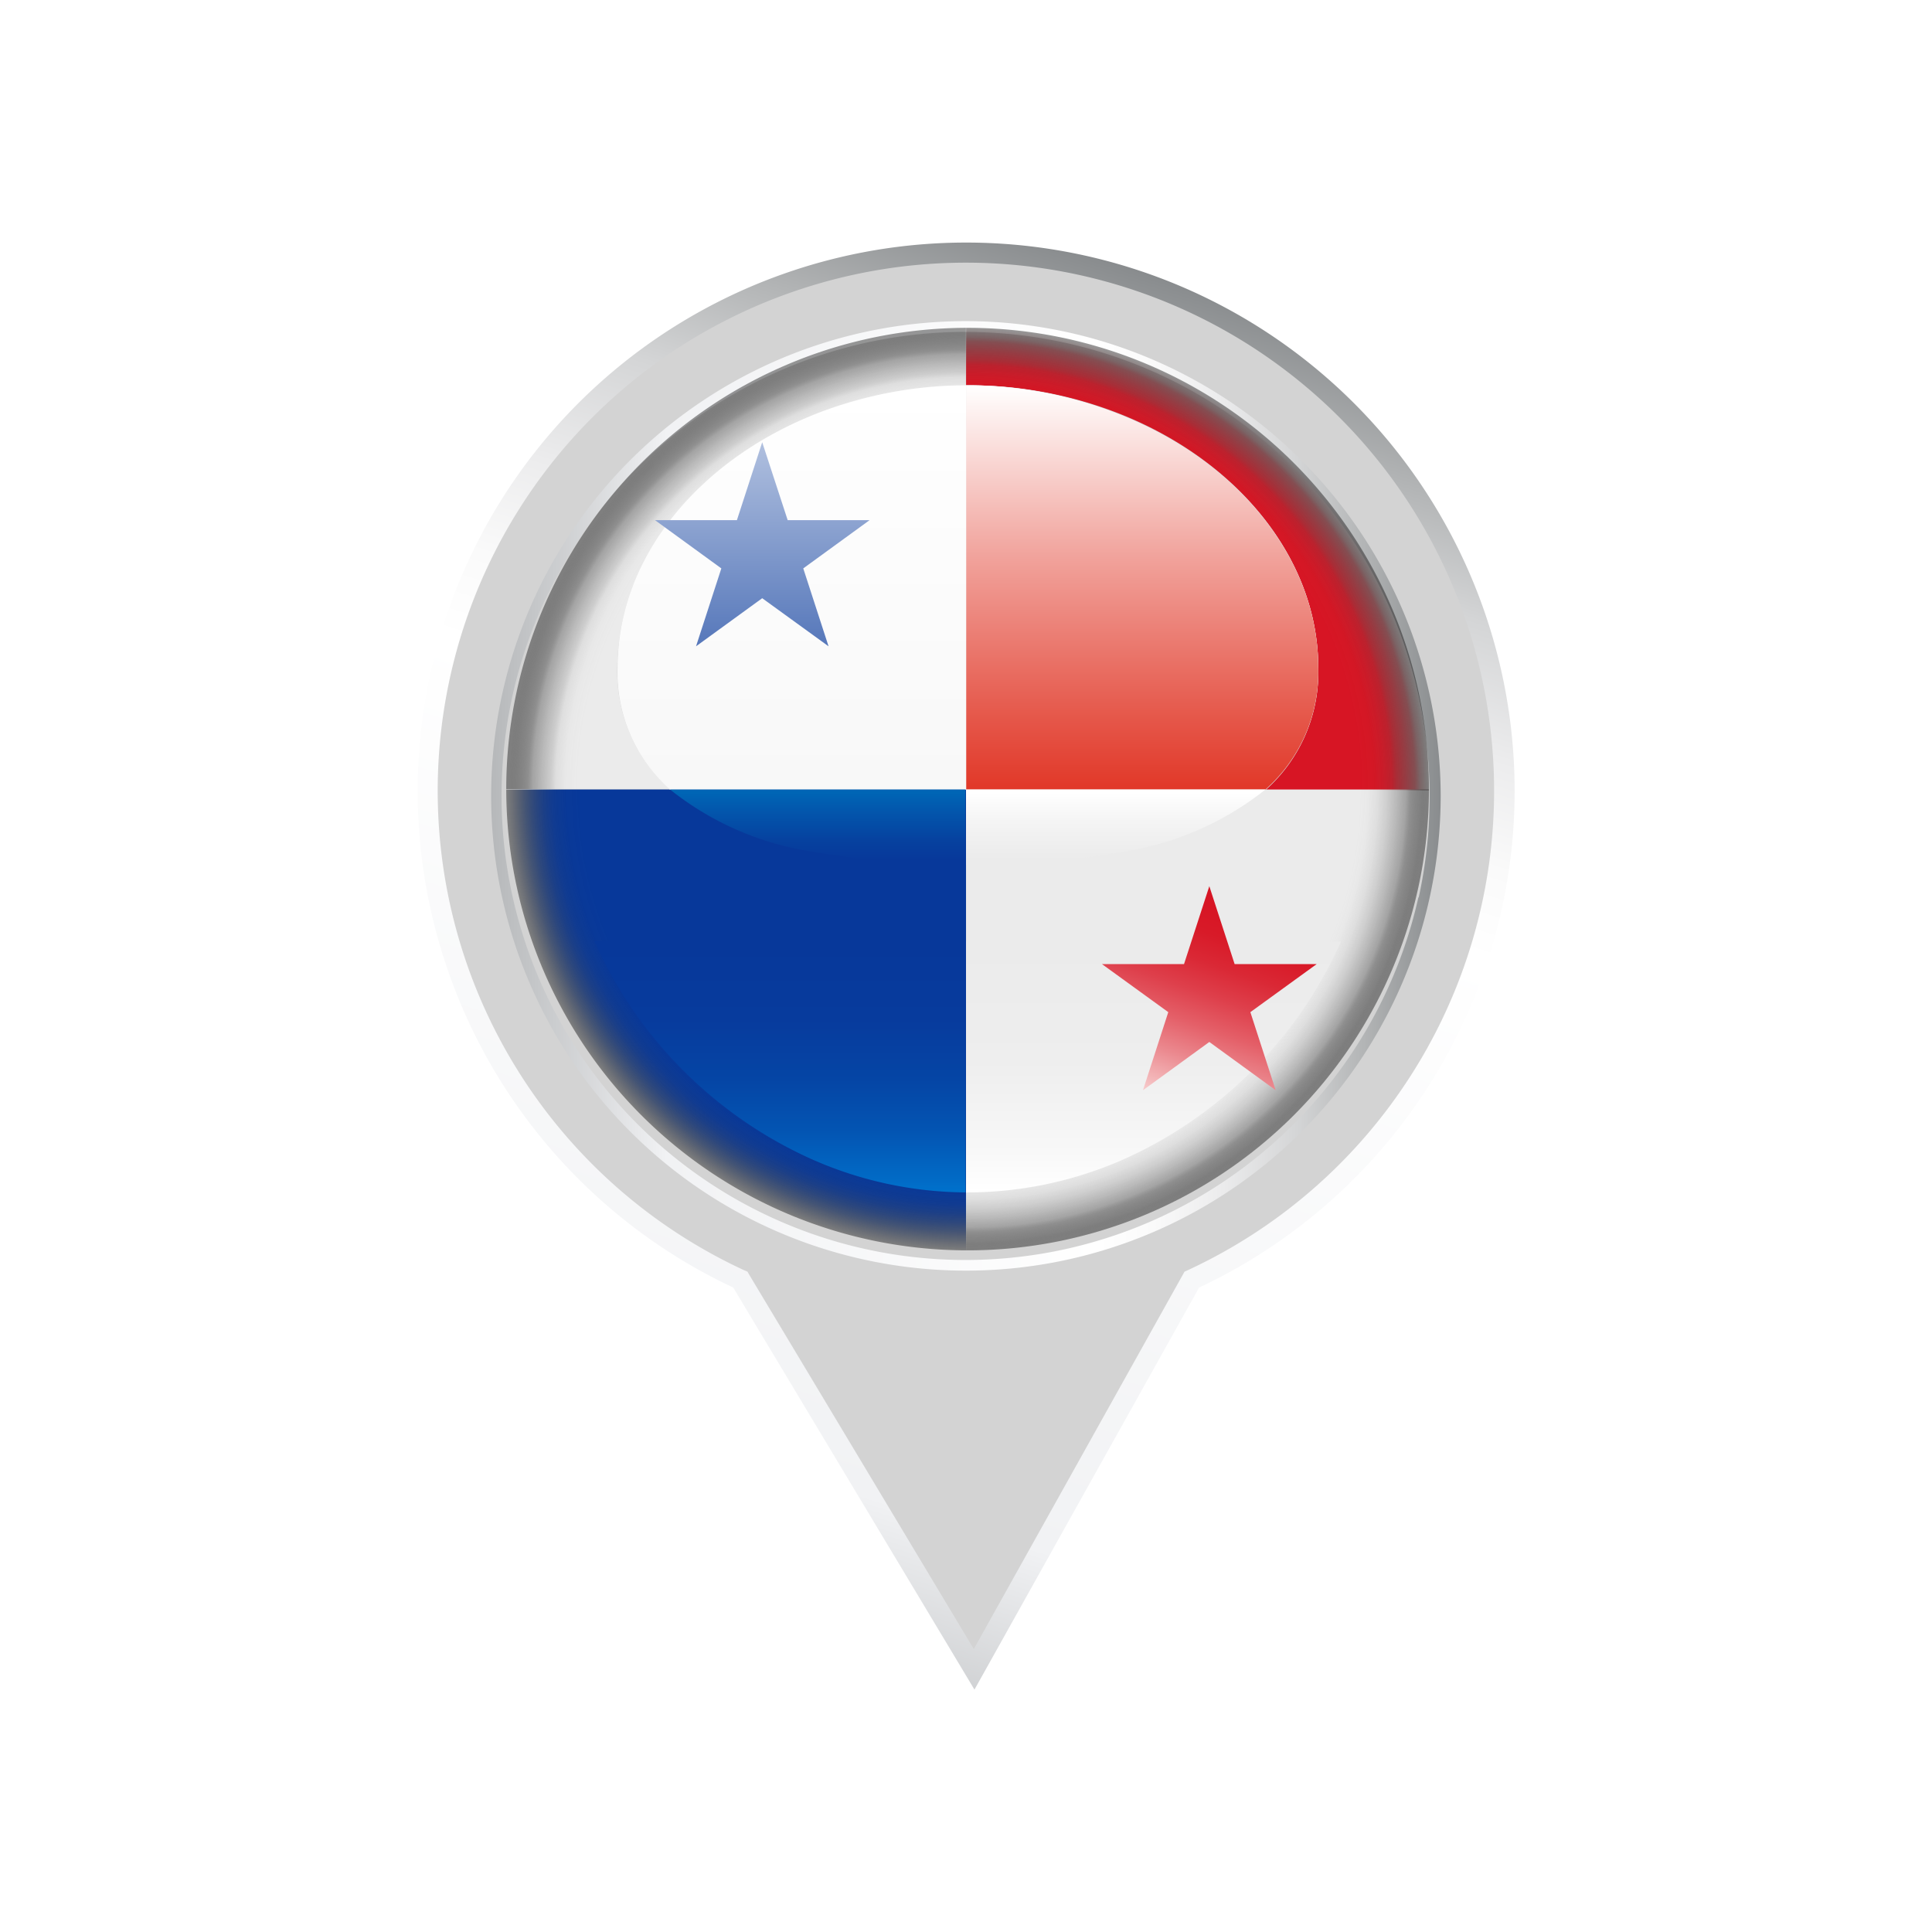 <svg xmlns="http://www.w3.org/2000/svg" xmlns:xlink="http://www.w3.org/1999/xlink" viewBox="0 0 115.33 115.33"><defs><style>.cls-1{mask:url(#mask);}.cls-2,.cls-3{mix-blend-mode:multiply;}.cls-2{fill:url(#linear-gradient);}.cls-3{fill:url(#linear-gradient-2);}.cls-4{fill:#d3d3d3;}.cls-5{fill:url(#linear-gradient-3);}.cls-6{fill:url(#linear-gradient-4);}.cls-7{mask:url(#mask-3);}.cls-8{opacity:0.7;fill:url(#linear-gradient-5);}.cls-9{fill:url(#Degradado_sin_nombre_23);}.cls-10{fill:url(#Degradado_sin_nombre_27);}.cls-11{fill:url(#Degradado_sin_nombre_26);}.cls-12{fill:url(#Degradado_sin_nombre_25);}.cls-13{fill:url(#linear-gradient-6);}.cls-14{fill:url(#linear-gradient-7);}.cls-15{fill:url(#radial-gradient);}.cls-16{fill:url(#linear-gradient-8);}.cls-17{fill:url(#radial-gradient-2);}.cls-18{fill:url(#linear-gradient-9);}.cls-19{fill:url(#linear-gradient-10);}.cls-20{fill:url(#linear-gradient-11);}.cls-21{fill:url(#linear-gradient-12);}.cls-22{fill:url(#linear-gradient-13);}.cls-23{filter:url(#luminosity-noclip);}</style><filter id="luminosity-noclip" x="37.69" y="-8250" width="39.96" height="32766" filterUnits="userSpaceOnUse" color-interpolation-filters="sRGB"><feFlood flood-color="#fff" result="bg"/><feBlend in="SourceGraphic" in2="bg"/></filter><mask id="mask" x="37.69" y="-8250" width="39.96" height="32766" maskUnits="userSpaceOnUse"><g class="cls-23"/></mask><linearGradient id="linear-gradient" x1="-804.2" y1="-94.34" x2="-804.46" y2="-81.02" gradientTransform="translate(-754.52 -58.78) rotate(180) scale(1.01 1)" gradientUnits="userSpaceOnUse"><stop offset="0" stop-color="#080808"/><stop offset="1" stop-color="#bfbfbf"/></linearGradient><linearGradient id="linear-gradient-2" x1="-804.2" y1="-94.34" x2="-804.46" y2="-81.02" gradientTransform="translate(-754.52 -58.78) rotate(180) scale(1.01 1)" gradientUnits="userSpaceOnUse"><stop offset="0"/><stop offset="1" stop-color="#fff"/></linearGradient><linearGradient id="linear-gradient-3" x1="35.91" y1="116.75" x2="67.72" y2="15.03" gradientUnits="userSpaceOnUse"><stop offset="0" stop-color="#85888a"/><stop offset="0.29" stop-color="#f1f2f4"/><stop offset="0.68" stop-color="#fff"/><stop offset="0.73" stop-color="#fafafa"/><stop offset="0.79" stop-color="#ececed"/><stop offset="0.86" stop-color="#d4d5d6"/><stop offset="0.92" stop-color="#b3b5b6"/><stop offset="0.99" stop-color="#898c8e"/><stop offset="1" stop-color="#85888a"/></linearGradient><linearGradient id="linear-gradient-4" x1="20.66" y1="47.51" x2="86.67" y2="47.51" xlink:href="#linear-gradient-3"/><mask id="mask-3" x="37.69" y="20.99" width="39.96" height="26.64" maskUnits="userSpaceOnUse"><g class="cls-1"><path class="cls-2" d="M37.69,34.31C37.69,27,46.63,21,57.67,21s20,6,20,13.32-9,13.32-20,13.32S37.69,41.67,37.69,34.31Z"/></g></mask><filter id="luminosity-noclip-3" x="37.69" y="20.99" width="39.96" height="26.64" filterUnits="userSpaceOnUse" color-interpolation-filters="sRGB"><feFlood flood-color="#fff" result="bg"/><feBlend in="SourceGraphic" in2="bg"/></filter><linearGradient id="linear-gradient-5" x1="-791.27" y1="-93.09" x2="-790.77" y2="-93.09" gradientTransform="translate(-754.52 -58.78) rotate(180) scale(1.01 1)" gradientUnits="userSpaceOnUse"><stop offset="0" stop-color="#fff"/><stop offset="1" stop-color="#fff"/></linearGradient><radialGradient id="Degradado_sin_nombre_23" cx="57.76" cy="47.11" r="27.54" gradientUnits="userSpaceOnUse"><stop offset="0.85" stop-color="#d71524"/><stop offset="0.88" stop-color="#d41523" stop-opacity="0.99"/><stop offset="0.9" stop-color="#ca1422" stop-opacity="0.96"/><stop offset="0.92" stop-color="#b9121f" stop-opacity="0.92"/><stop offset="0.93" stop-color="#a1101b" stop-opacity="0.85"/><stop offset="0.95" stop-color="#820d16" stop-opacity="0.76"/><stop offset="0.97" stop-color="#5c090f" stop-opacity="0.66"/><stop offset="0.98" stop-color="#310508" stop-opacity="0.54"/><stop offset="1" stop-opacity="0.4"/></radialGradient><radialGradient id="Degradado_sin_nombre_27" cx="57.76" cy="47.11" r="27.34" gradientUnits="userSpaceOnUse"><stop offset="0.85" stop-color="#ebebeb"/><stop offset="0.88" stop-color="#e8e8e8" stop-opacity="0.99"/><stop offset="0.9" stop-color="#dedede" stop-opacity="0.97"/><stop offset="0.91" stop-color="#cdcdcd" stop-opacity="0.92"/><stop offset="0.93" stop-color="#b5b5b5" stop-opacity="0.86"/><stop offset="0.95" stop-color="#969696" stop-opacity="0.78"/><stop offset="0.96" stop-color="#707070" stop-opacity="0.69"/><stop offset="0.98" stop-color="#444" stop-opacity="0.57"/><stop offset="1" stop-color="#111" stop-opacity="0.44"/><stop offset="1" stop-opacity="0.4"/></radialGradient><radialGradient id="Degradado_sin_nombre_26" cx="57.76" cy="47.11" r="27.54" gradientUnits="userSpaceOnUse"><stop offset="0.84" stop-color="#07389a"/><stop offset="0.87" stop-color="#073797" stop-opacity="0.99"/><stop offset="0.9" stop-color="#06338d" stop-opacity="0.95"/><stop offset="0.92" stop-color="#062d7d" stop-opacity="0.89"/><stop offset="0.94" stop-color="#052566" stop-opacity="0.8"/><stop offset="0.96" stop-color="#031a48" stop-opacity="0.68"/><stop offset="0.98" stop-color="#020d24" stop-opacity="0.54"/><stop offset="1" stop-opacity="0.4"/></radialGradient><radialGradient id="Degradado_sin_nombre_25" cx="57.76" cy="47.11" r="27.54" gradientUnits="userSpaceOnUse"><stop offset="0.85" stop-color="#ebebeb"/><stop offset="0.87" stop-color="#e8e8e8" stop-opacity="0.99"/><stop offset="0.89" stop-color="#dedede" stop-opacity="0.97"/><stop offset="0.91" stop-color="#cdcdcd" stop-opacity="0.92"/><stop offset="0.93" stop-color="#b5b5b5" stop-opacity="0.86"/><stop offset="0.95" stop-color="#969696" stop-opacity="0.78"/><stop offset="0.96" stop-color="#707070" stop-opacity="0.69"/><stop offset="0.98" stop-color="#444" stop-opacity="0.57"/><stop offset="0.99" stop-color="#111" stop-opacity="0.44"/><stop offset="1" stop-opacity="0.4"/></radialGradient><linearGradient id="linear-gradient-6" x1="46.58" y1="56.2" x2="46.58" y2="71.18" gradientUnits="userSpaceOnUse"><stop offset="0.01" stop-color="#07389a"/><stop offset="0.31" stop-color="#073b9d"/><stop offset="0.55" stop-color="#0545a5"/><stop offset="0.76" stop-color="#0355b3"/><stop offset="0.96" stop-color="#016cc7"/><stop offset="1" stop-color="#0072cc"/></linearGradient><linearGradient id="linear-gradient-7" x1="68.86" y1="56.2" x2="68.86" y2="71.18" gradientUnits="userSpaceOnUse"><stop offset="0.01" stop-color="#ebebeb"/><stop offset="0.48" stop-color="#eee"/><stop offset="0.84" stop-color="#f8f8f8"/><stop offset="1" stop-color="#fff"/></linearGradient><radialGradient id="radial-gradient" cx="57.76" cy="47.1" r="27.54" gradientUnits="userSpaceOnUse"><stop offset="0.85" stop-color="#ebebeb"/><stop offset="0.88" stop-color="#e8e8e8"/><stop offset="0.9" stop-color="#dedede"/><stop offset="0.91" stop-color="#cdcdcd"/><stop offset="0.93" stop-color="#b5b5b5"/><stop offset="0.95" stop-color="#969696"/><stop offset="0.96" stop-color="#707070"/><stop offset="0.98" stop-color="#444"/><stop offset="1" stop-color="#111"/><stop offset="1"/></radialGradient><linearGradient id="linear-gradient-8" x1="68.18" y1="51.62" x2="68.18" y2="23" gradientUnits="userSpaceOnUse"><stop offset="0.01" stop-color="#dd1f0e"/><stop offset="0.12" stop-color="#e03020"/><stop offset="0.33" stop-color="#e65c4f"/><stop offset="0.64" stop-color="#f1a29b"/><stop offset="1" stop-color="#fff"/></linearGradient><radialGradient id="radial-gradient-2" cx="57.76" cy="47.1" r="27.52" xlink:href="#radial-gradient"/><linearGradient id="linear-gradient-9" x1="47.26" y1="51.62" x2="47.26" y2="23" gradientUnits="userSpaceOnUse"><stop offset="0.05" stop-color="#f7f7f7"/><stop offset="1" stop-color="#fff"/></linearGradient><linearGradient id="linear-gradient-10" x1="48.84" y1="51.62" x2="48.84" y2="22.99" gradientUnits="userSpaceOnUse"><stop offset="0.01" stop-color="#07389a"/><stop offset="0.05" stop-color="#06419f"/><stop offset="0.12" stop-color="#0259ae"/><stop offset="0.15" stop-color="#0065b5"/></linearGradient><linearGradient id="linear-gradient-11" x1="66.6" y1="51.62" x2="66.6" y2="22.99" gradientUnits="userSpaceOnUse"><stop offset="0.01" stop-color="#ebebeb"/><stop offset="0.09" stop-color="#f4f4f4"/><stop offset="0.15" stop-color="#fff"/></linearGradient><linearGradient id="linear-gradient-12" x1="45.5" y1="15.75" x2="45.5" y2="49.23" gradientUnits="userSpaceOnUse"><stop offset="0" stop-color="#fff"/><stop offset="1" stop-color="#07389a"/></linearGradient><linearGradient id="linear-gradient-13" x1="69.39" y1="65.82" x2="73.36" y2="54.45" gradientUnits="userSpaceOnUse"><stop offset="0" stop-color="#f9d6d6"/><stop offset="0.08" stop-color="#f4bbbd"/><stop offset="0.25" stop-color="#eb898f"/><stop offset="0.42" stop-color="#e45f68"/><stop offset="0.58" stop-color="#de3f4b"/><stop offset="0.73" stop-color="#da2835"/><stop offset="0.87" stop-color="#d81a28"/><stop offset="1" stop-color="#d71524"/></linearGradient></defs><title>shutterstock_1027459333 [Convertido]</title><g id="Flag_pin_icon" data-name="Flag pin icon"><path class="cls-4" d="M89.8,47.21A32.13,32.13,0,1,0,44.19,76.38l14,23.27,13-23.27A32.13,32.13,0,0,0,89.8,47.21Z"/><path class="cls-5" d="M58.17,100.86l-14.4-24a32.74,32.74,0,1,1,27.81,0Zm-.5-85.18A31.53,31.53,0,0,0,44.45,75.84l.17.07.09.16L58.13,98.44,70.71,75.91l.18-.08A31.53,31.53,0,0,0,57.67,15.68Z"/><path class="cls-6" d="M57.67,19.17A28.34,28.34,0,1,0,86,47.51,28.37,28.37,0,0,0,57.67,19.17Zm27,34.4a27.7,27.7,0,1,1,.67-6.06A28.13,28.13,0,0,1,84.69,53.57Z"/><g class="cls-7"><g class="cls-7"><path class="cls-8" d="M37.69,34.31C37.69,27,46.63,21,57.67,21s20,6,20,13.32-9,13.32-20,13.32S37.69,41.67,37.69,34.31Z"/></g></g><path class="cls-9" d="M57.77,23a24.54,24.54,0,0,1,9.11,1.72C73.21,27.24,77.75,32.25,78.56,38a12.32,12.32,0,0,1,.13,1.83,9.36,9.36,0,0,1-3.15,7.34H85.3v0A27.54,27.54,0,0,0,57.76,19.57h-.09V23Z"/><path class="cls-10" d="M36.85,39.79A13.83,13.83,0,0,1,37,38c.81-5.71,5.35-10.72,11.66-13.24a24.77,24.77,0,0,1,9-1.72V19.57A27.54,27.54,0,0,0,30.22,47.1v0H40A9.36,9.36,0,0,1,36.85,39.79Z"/><path class="cls-11" d="M30.22,47.13A27.54,27.54,0,0,0,57.67,74.64V47.13Z"/><path class="cls-12" d="M57.67,47.13V74.64h.09A27.54,27.54,0,0,0,85.3,47.13Z"/><path class="cls-13" d="M48.64,69.28a23,23,0,0,0,9,1.9v-15H35.49A25.7,25.7,0,0,0,48.64,69.28Z"/><path class="cls-14" d="M57.77,71.18a23.13,23.13,0,0,0,9.11-1.89A25.72,25.72,0,0,0,80.05,56.2H57.67v15Z"/><path class="cls-15" d="M78.69,39.79A12.32,12.32,0,0,0,78.56,38c-.81-5.71-5.35-10.72-11.68-13.24A24.54,24.54,0,0,0,57.77,23h-.1V47.13H75.54A9.36,9.36,0,0,0,78.69,39.79Z"/><path class="cls-16" d="M78.69,39.79A12.32,12.32,0,0,0,78.56,38c-.81-5.71-5.35-10.72-11.68-13.24A24.54,24.54,0,0,0,57.77,23h-.1V47.13H75.54A9.36,9.36,0,0,0,78.69,39.79Z"/><path class="cls-17" d="M57.67,23a24.77,24.77,0,0,0-9,1.72C42.33,27.24,37.79,32.25,37,38a13.83,13.83,0,0,0-.13,1.83A9.36,9.36,0,0,0,40,47.13H57.67Z"/><path class="cls-18" d="M57.67,23a24.77,24.77,0,0,0-9,1.72C42.33,27.24,37.79,32.25,37,38a13.83,13.83,0,0,0-.13,1.83A9.36,9.36,0,0,0,40,47.13H57.67Z"/><path class="cls-19" d="M40,47.13a17.87,17.87,0,0,0,8.63,3.73,49.71,49.71,0,0,0,9,.76V47.13Z"/><path class="cls-20" d="M66.88,50.87a18.08,18.08,0,0,0,8.66-3.74H57.67v4.49h.1A49.68,49.68,0,0,0,66.88,50.87Z"/><polygon class="cls-21" points="45.5 26.4 47.02 31.05 51.91 31.05 47.95 33.93 49.46 38.58 45.5 35.71 41.55 38.58 43.06 33.93 39.1 31.05 43.99 31.05 45.5 26.4"/><polygon class="cls-22" points="72.19 52.9 73.7 57.55 78.6 57.55 74.64 60.42 76.15 65.08 72.19 62.2 68.23 65.08 69.74 60.42 65.78 57.55 70.68 57.55 72.19 52.9"/></g></svg>